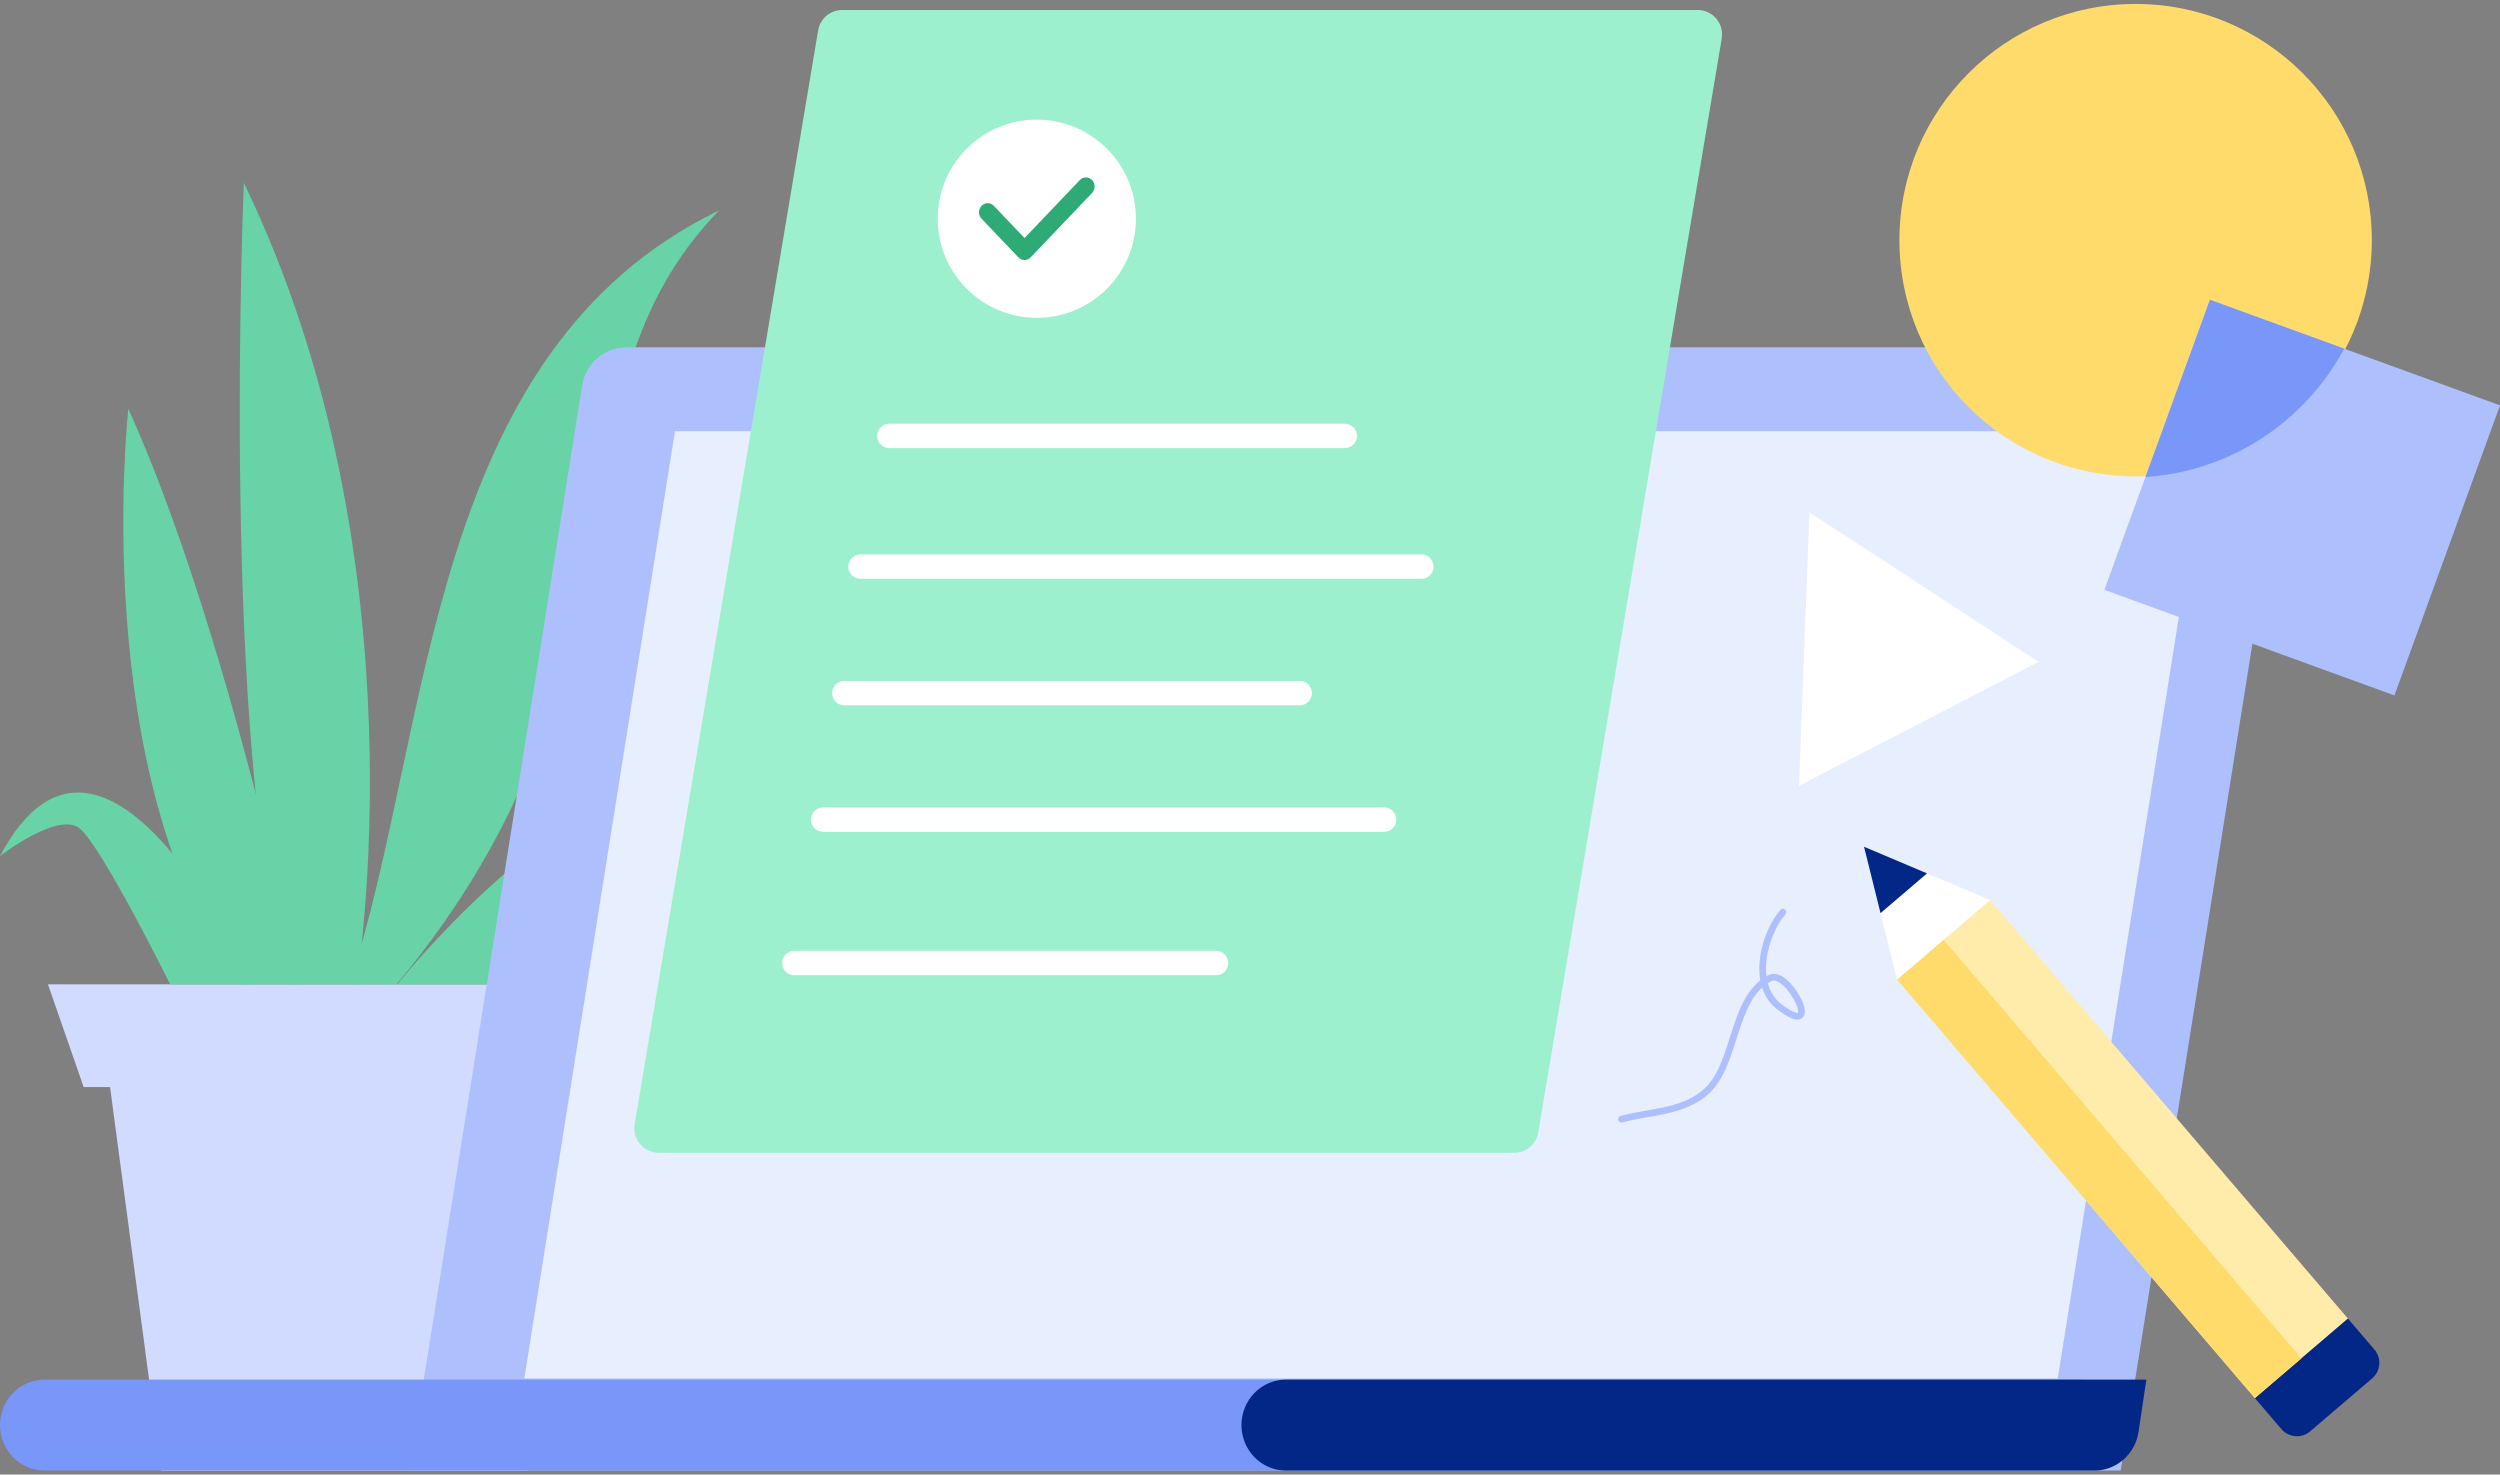<svg width="512" height="302" viewBox="0 0 512 302" fill="none" xmlns="http://www.w3.org/2000/svg">
<rect x="0" y="0" width="512" height="302" fill="#808080" stroke="none"/>
<path fill-rule="evenodd" clip-rule="evenodd" d="M21.043 211.408L33.019 301.19H108.065L119.243 211.408H21.043Z" fill="#D0DBFF"/>
<path fill-rule="evenodd" clip-rule="evenodd" d="M9.82 201.588L17.135 222.631H122.235L129.062 201.588H9.82Z" fill="#D0DBFF"/>
<path fill-rule="evenodd" clip-rule="evenodd" d="M0 175.33C0 175.33 11.864 166.103 16.314 169.652C20.763 173.201 34.851 201.588 34.851 201.588H51.906C51.906 201.588 21.504 134.879 0 175.33Z" fill="#67D3A6"/>
<path fill-rule="evenodd" clip-rule="evenodd" d="M81.366 201.588C81.366 201.588 112.228 162.489 143.091 156.696C143.091 156.696 130.6 184.211 100.471 201.588H81.366Z" fill="#67D3A6"/>
<path fill-rule="evenodd" clip-rule="evenodd" d="M26.285 83.748C26.285 83.748 17.908 158.404 48.839 201.588H61.725C61.725 201.588 46.261 127.664 26.285 83.748Z" fill="#67D3A6"/>
<path fill-rule="evenodd" clip-rule="evenodd" d="M49.941 37.454C49.941 37.454 44.977 153.96 59.16 201.588H72.988C72.988 201.588 87.526 115.125 49.941 37.454Z" fill="#67D3A6"/>
<path fill-rule="evenodd" clip-rule="evenodd" d="M71.546 201.588C88.596 149.8 86.984 72.286 147.3 43.065C109.941 81.398 136.529 135.11 81.24 201.588H71.546Z" fill="#67D3A6"/>
<path d="M128.289 71.135H460.212C461.539 71.136 462.85 71.425 464.054 71.984C465.259 72.542 466.328 73.357 467.189 74.371C468.05 75.386 468.681 76.576 469.04 77.86C469.398 79.143 469.476 80.49 469.266 81.806L434.313 301.169H83.818L119.238 78.893C119.583 76.729 120.684 74.76 122.342 73.339C124.001 71.917 126.109 71.136 128.289 71.135Z" fill="#ADC0FD"/>
<path d="M138.236 88.31L107.38 282.314H421.426L452.282 88.308L138.236 88.31Z" fill="#E7EEFD"/>
<path d="M9.149 282.543H425.774C428.2 282.543 430.527 283.524 432.243 285.271C433.958 287.017 434.922 289.386 434.922 291.856C434.922 294.326 433.958 296.695 432.243 298.441C430.527 300.188 428.2 301.169 425.774 301.169H9.149C6.722 301.169 4.395 300.188 2.68 298.441C0.964 296.695 0 294.326 0 291.856C0 289.386 0.964 287.017 2.68 285.271C4.395 283.524 6.722 282.543 9.149 282.543Z" fill="#7996F9"/>
<path d="M263.367 282.543H439.579L437.97 293.257C437.639 295.46 436.547 297.468 434.891 298.92C433.236 300.371 431.126 301.169 428.944 301.169H263.367C260.949 301.169 258.629 300.188 256.919 298.441C255.209 296.695 254.248 294.326 254.248 291.856C254.248 289.386 255.209 287.017 256.919 285.271C258.629 283.524 260.949 282.543 263.367 282.543Z" fill="#022786"/>
<path d="M461.803 286.332L388.513 200.609L407.564 184.323L480.856 270.047L461.803 286.332Z" fill="#FFECAB"/>
<path d="M467.234 292.683L461.806 286.335L480.858 270.049L486.287 276.399C487.785 278.152 487.579 280.787 485.825 282.287L473.123 293.144C471.371 294.642 468.735 294.436 467.234 292.683Z" fill="#022786"/>
<path d="M461.808 286.333L388.515 200.608L398.04 192.464L471.333 278.19L461.808 286.333Z" fill="#FFDB6C"/>
<path d="M388.513 200.609L381.752 173.414L407.565 184.323L388.513 200.609Z" fill="white"/>
<path d="M385.131 187.01L381.752 173.414L394.658 178.87L385.131 187.01Z" fill="#022786"/>
<path d="M167.556 6.218C167.96 3.809 170.045 2.045 172.487 2.045H347.681C350.773 2.045 353.124 4.823 352.612 7.872L315.034 231.916C314.63 234.325 312.545 236.089 310.103 236.089H134.908C131.817 236.089 129.466 233.311 129.977 230.262L167.556 6.218Z" fill="#9CF0CD"/>
<path d="M212.34 65.09C223.549 65.09 232.636 56.003 232.636 44.795C232.636 33.586 223.549 24.499 212.34 24.499C201.131 24.499 192.045 33.586 192.045 44.795C192.045 56.003 201.131 65.09 212.34 65.09Z" fill="white"/>
<path d="M209.825 48.747L221.143 36.882C221.837 36.154 222.963 36.154 223.658 36.882C224.353 37.61 224.353 38.791 223.658 39.519L211.082 52.703C210.388 53.431 209.262 53.431 208.567 52.703L201.022 44.792C200.327 44.064 200.327 42.883 201.022 42.155C201.716 41.427 202.842 41.427 203.537 42.155L209.825 48.747Z" fill="#2EAA77"/>
<path d="M162.682 197.226H249.045" stroke="white" stroke-width="5" stroke-linecap="round"/>
<path d="M168.591 167.862H283.454" stroke="white" stroke-width="5" stroke-linecap="round"/>
<path d="M176.227 116.044H291.09" stroke="white" stroke-width="5" stroke-linecap="round"/>
<path d="M172.909 141.953H266.181" stroke="white" stroke-width="5" stroke-linecap="round"/>
<path d="M182.136 89.272H275.408" stroke="white" stroke-width="5" stroke-linecap="round"/>
<path d="M370.574 104.931L417.513 135.543L368.433 160.929L370.574 104.931Z" fill="white"/>
<path d="M365.133 186.81C361.329 191.17 358.476 201.628 364.355 206.143C373.78 213.38 366.365 198.427 362.57 200.286C354.678 204.153 355.718 217.806 349.516 223.471C344.726 227.847 337.904 227.613 332.078 229.207" stroke="#ADC0FD" stroke-width="1.371" stroke-linecap="round" stroke-linejoin="round"/>
<circle cx="437.375" cy="49.185" r="48.375" fill="#FFDB6C"/>
<rect x="452.596" y="61.399" width="63.216" height="63.216" transform="rotate(20 452.596 61.399)" fill="#ADC0FD"/>
<path fill-rule="evenodd" clip-rule="evenodd" d="M480.092 71.407C472.167 86.185 457.029 96.517 439.385 97.697L452.597 61.399L480.092 71.407Z" fill="#7996F9"/>
</svg>

